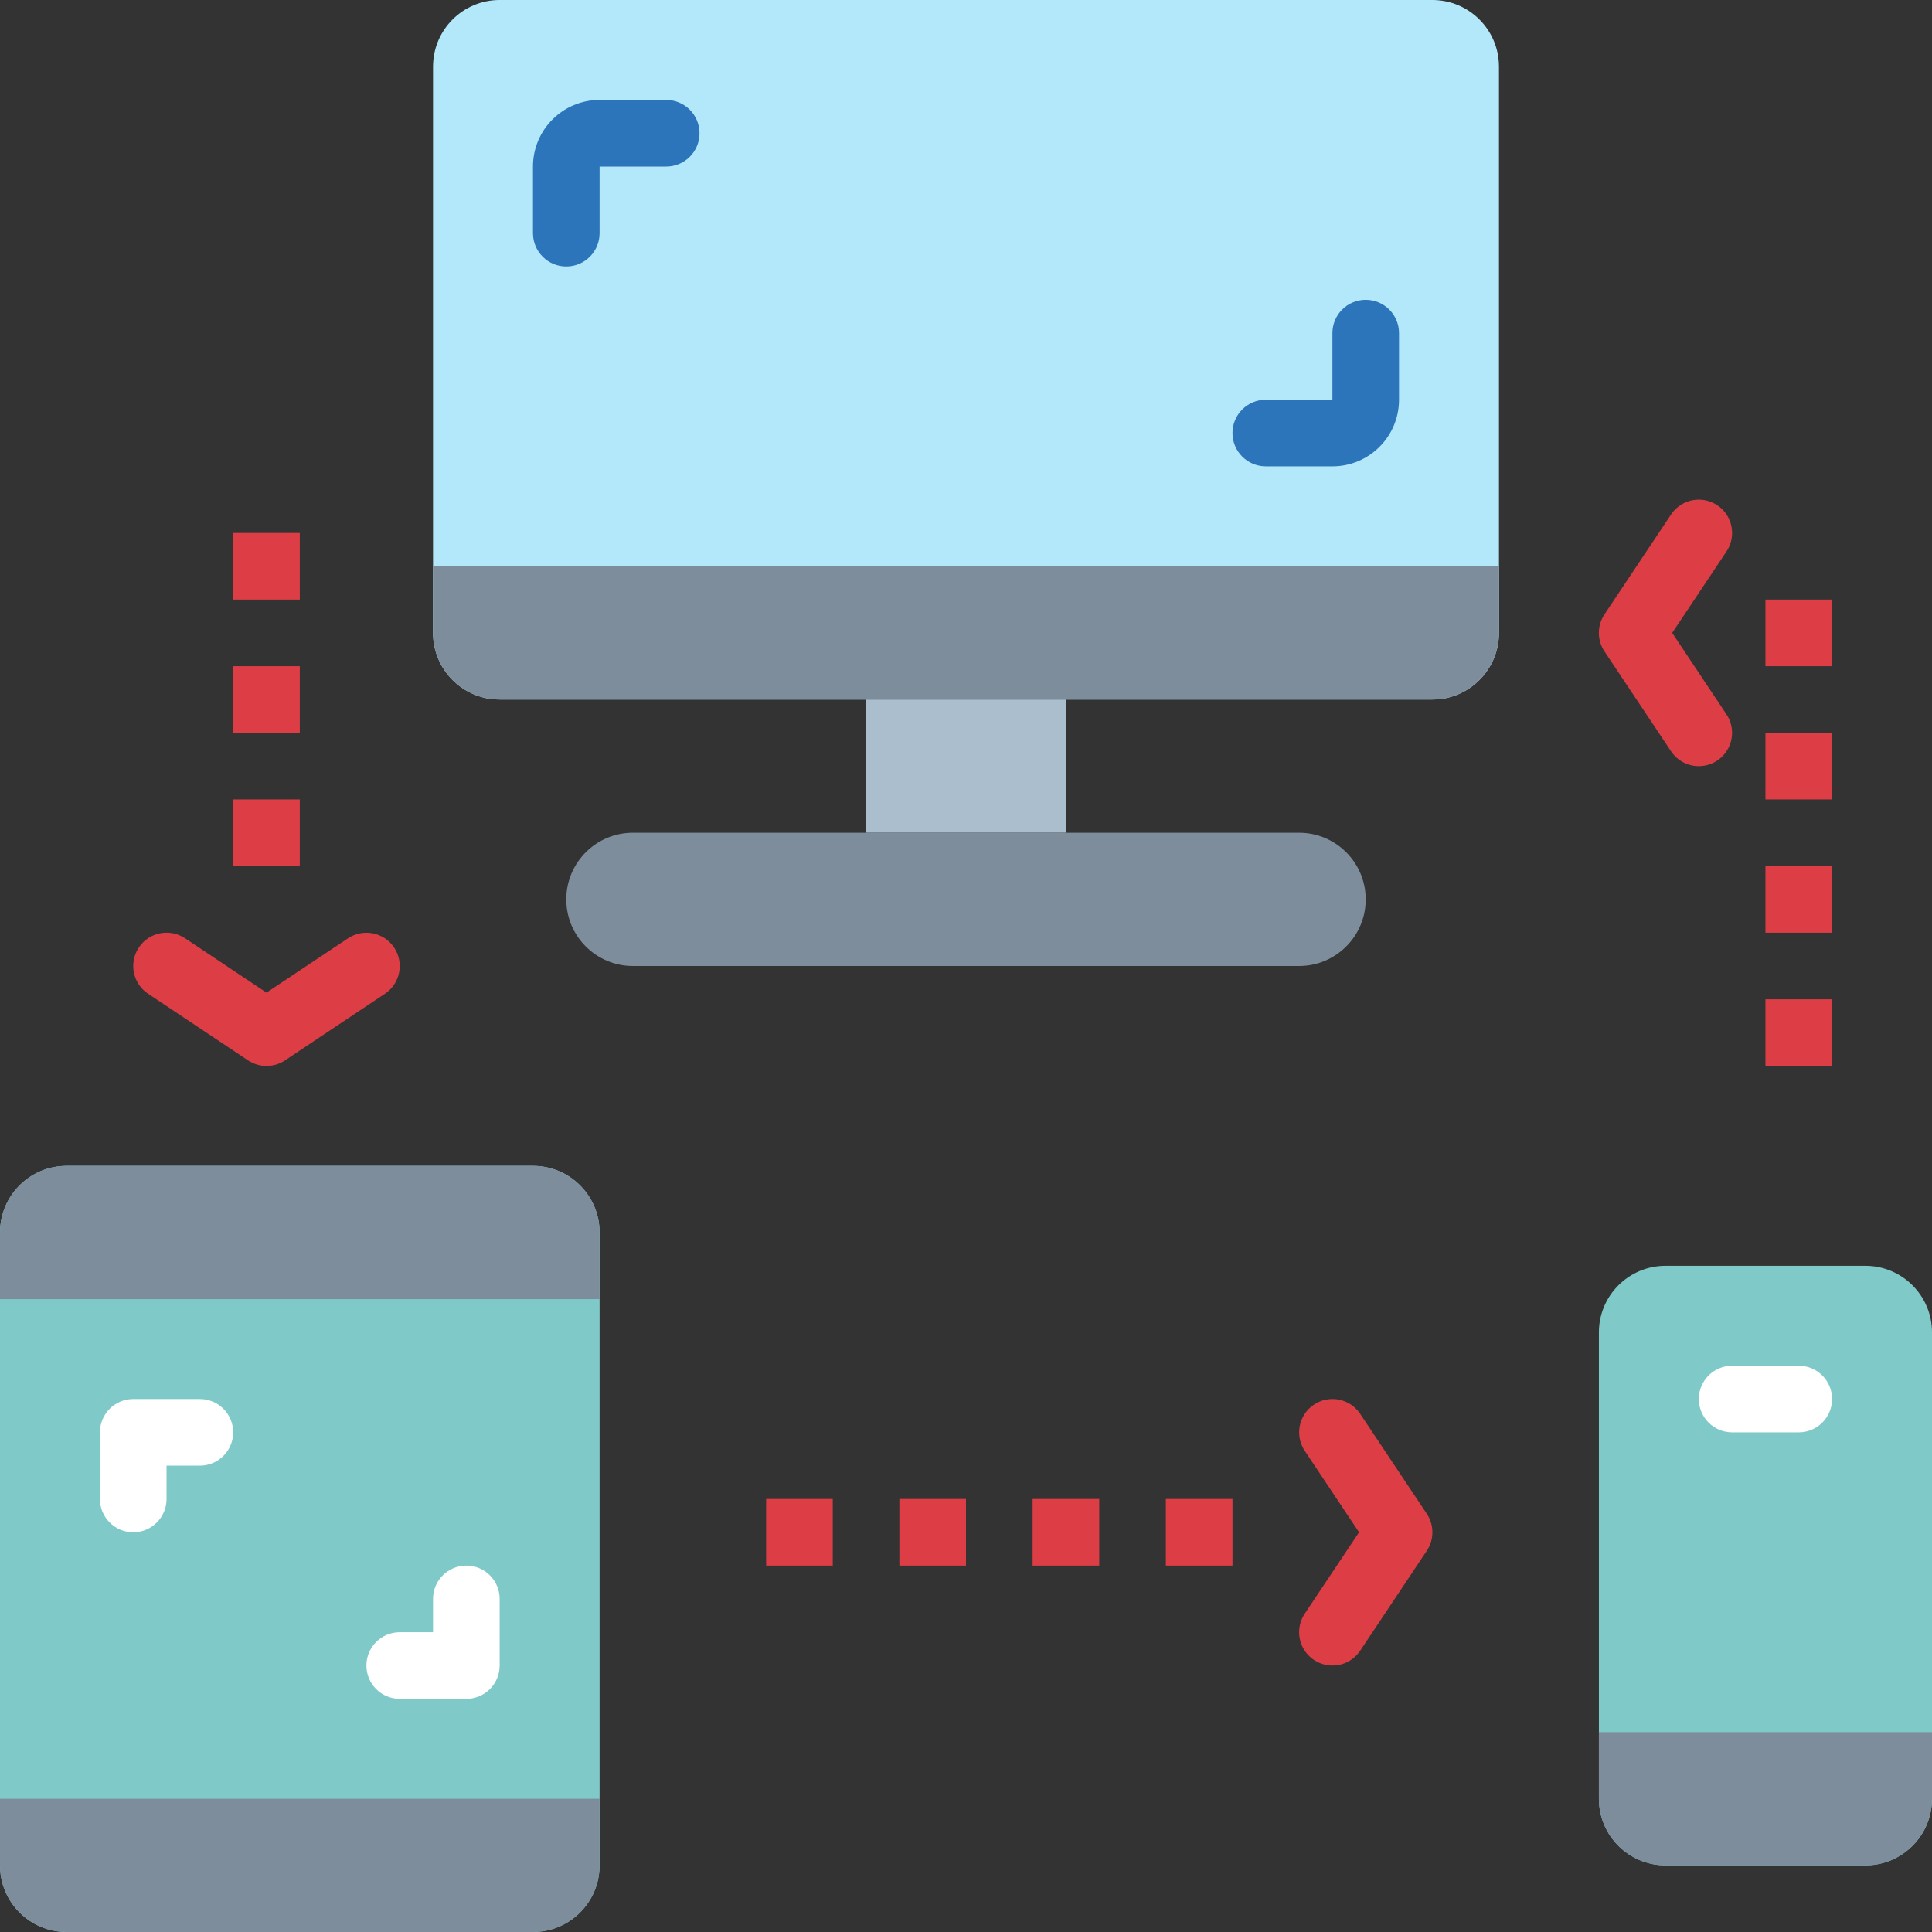 <svg height="464pt" viewBox="0 0 464 464" width="464pt" xmlns="http://www.w3.org/2000/svg"><rect x="0" y="0" width="464" height="464" fill="#333333" stroke="none"/><path d="m120 0h224c8.836 0 16 7.164 16 16v136c0 8.836-7.164 16-16 16h-224c-8.836 0-16-7.164-16-16v-136c0-8.836 7.164-16 16-16zm0 0" fill="#b2e8f9"/><path d="m16 280h112c8.836 0 16 7.164 16 16v152c0 8.836-7.164 16-16 16h-112c-8.836 0-16-7.164-16-16v-152c0-8.836 7.164-16 16-16zm0 0" fill="#7fcac9"/><path d="m400 304h48c8.836 0 16 7.164 16 16v112c0 8.836-7.164 16-16 16h-48c-8.836 0-16-7.164-16-16v-112c0-8.836 7.164-16 16-16zm0 0" fill="#7fcac9"/><path d="m208 168h48v32h-48zm0 0" fill="#aabece"/><path d="m152 200h160c8.836 0 16 7.164 16 16s-7.164 16-16 16h-160c-8.836 0-16-7.164-16-16s7.164-16 16-16zm0 0" fill="#7d8d9c"/><path d="m0 432h144v16c0 8.836-7.164 16-16 16h-112c-8.836 0-16-7.164-16-16zm0 0" fill="#7d8d9c"/><path d="m16 280h112c8.836 0 16 7.164 16 16v16h-144v-16c0-8.836 7.164-16 16-16zm0 0" fill="#7d8d9c"/><path d="m384 416h80v16c0 8.836-7.164 16-16 16h-48c-8.836 0-16-7.164-16-16zm0 0" fill="#7d8d9c"/><path d="m104 136h256v16c0 8.836-7.164 16-16 16h-224c-8.836 0-16-7.164-16-16zm0 0" fill="#7d8d9c"/><g fill="#dd3e46"><path d="m56 128h16v16h-16zm0 0"/><path d="m56 192h16v16h-16zm0 0"/><path d="m56 160h16v16h-16zm0 0"/><path d="m64 256c-1.582 0-3.125-.469-4.441-1.344l-24-16c-3.676-2.453-4.668-7.422-2.215-11.098 2.453-3.676 7.422-4.668 11.098-2.215l19.559 13.055 19.559-13.039c3.676-2.453 8.645-1.461 11.098 2.215 2.453 3.68 1.461 8.645-2.215 11.098l-24 16c-1.316.871-2.863 1.332-4.441 1.328zm0 0"/><path d="m216 360h16v16h-16zm0 0"/><path d="m184 360h16v16h-16zm0 0"/><path d="m280 360h16v16h-16zm0 0"/><path d="m248 360h16v16h-16zm0 0"/><path d="m320 400c-2.949-.004-5.66-1.629-7.051-4.23-1.387-2.602-1.234-5.754.402-8.211l13.047-19.559-13.039-19.559c-2.453-3.676-1.461-8.645 2.215-11.098 3.68-2.453 8.645-1.461 11.098 2.215l16 24c1.793 2.691 1.793 6.191 0 8.883l-16 24c-1.488 2.227-3.992 3.562-6.672 3.559zm0 0"/><path d="m424 240h16v16h-16zm0 0"/><path d="m424 176h16v16h-16zm0 0"/><path d="m424 144h16v16h-16zm0 0"/><path d="m424 208h16v16h-16zm0 0"/><path d="m408 184c-2.676.004-5.18-1.332-6.664-3.559l-16-24c-1.793-2.691-1.793-6.191 0-8.883l16-24c2.453-3.676 7.422-4.668 11.098-2.215 3.676 2.453 4.668 7.422 2.215 11.098l-13.047 19.559 13.039 19.559c1.637 2.453 1.789 5.609.402 8.207-1.387 2.602-4.094 4.23-7.043 4.234zm0 0"/></g><path d="m136 64c-4.418 0-8-3.582-8-8v-16c0-8.836 7.164-16 16-16h16c4.418 0 8 3.582 8 8s-3.582 8-8 8h-16v16c0 4.418-3.582 8-8 8zm0 0" fill="#2d75bb"/><path d="m320 112h-16c-4.418 0-8-3.582-8-8s3.582-8 8-8h16v-16c0-4.418 3.582-8 8-8s8 3.582 8 8v16c0 8.836-7.164 16-16 16zm0 0" fill="#2d75bb"/><path d="m112 408h-16c-4.418 0-8-3.582-8-8s3.582-8 8-8h8v-8c0-4.418 3.582-8 8-8s8 3.582 8 8v16c0 4.418-3.582 8-8 8zm0 0" fill="#fff"/><path d="m32 368c-4.418 0-8-3.582-8-8v-16c0-4.418 3.582-8 8-8h16c4.418 0 8 3.582 8 8s-3.582 8-8 8h-8v8c0 4.418-3.582 8-8 8zm0 0" fill="#fff"/><path d="m432 344h-16c-4.418 0-8-3.582-8-8s3.582-8 8-8h16c4.418 0 8 3.582 8 8s-3.582 8-8 8zm0 0" fill="#fff"/></svg>